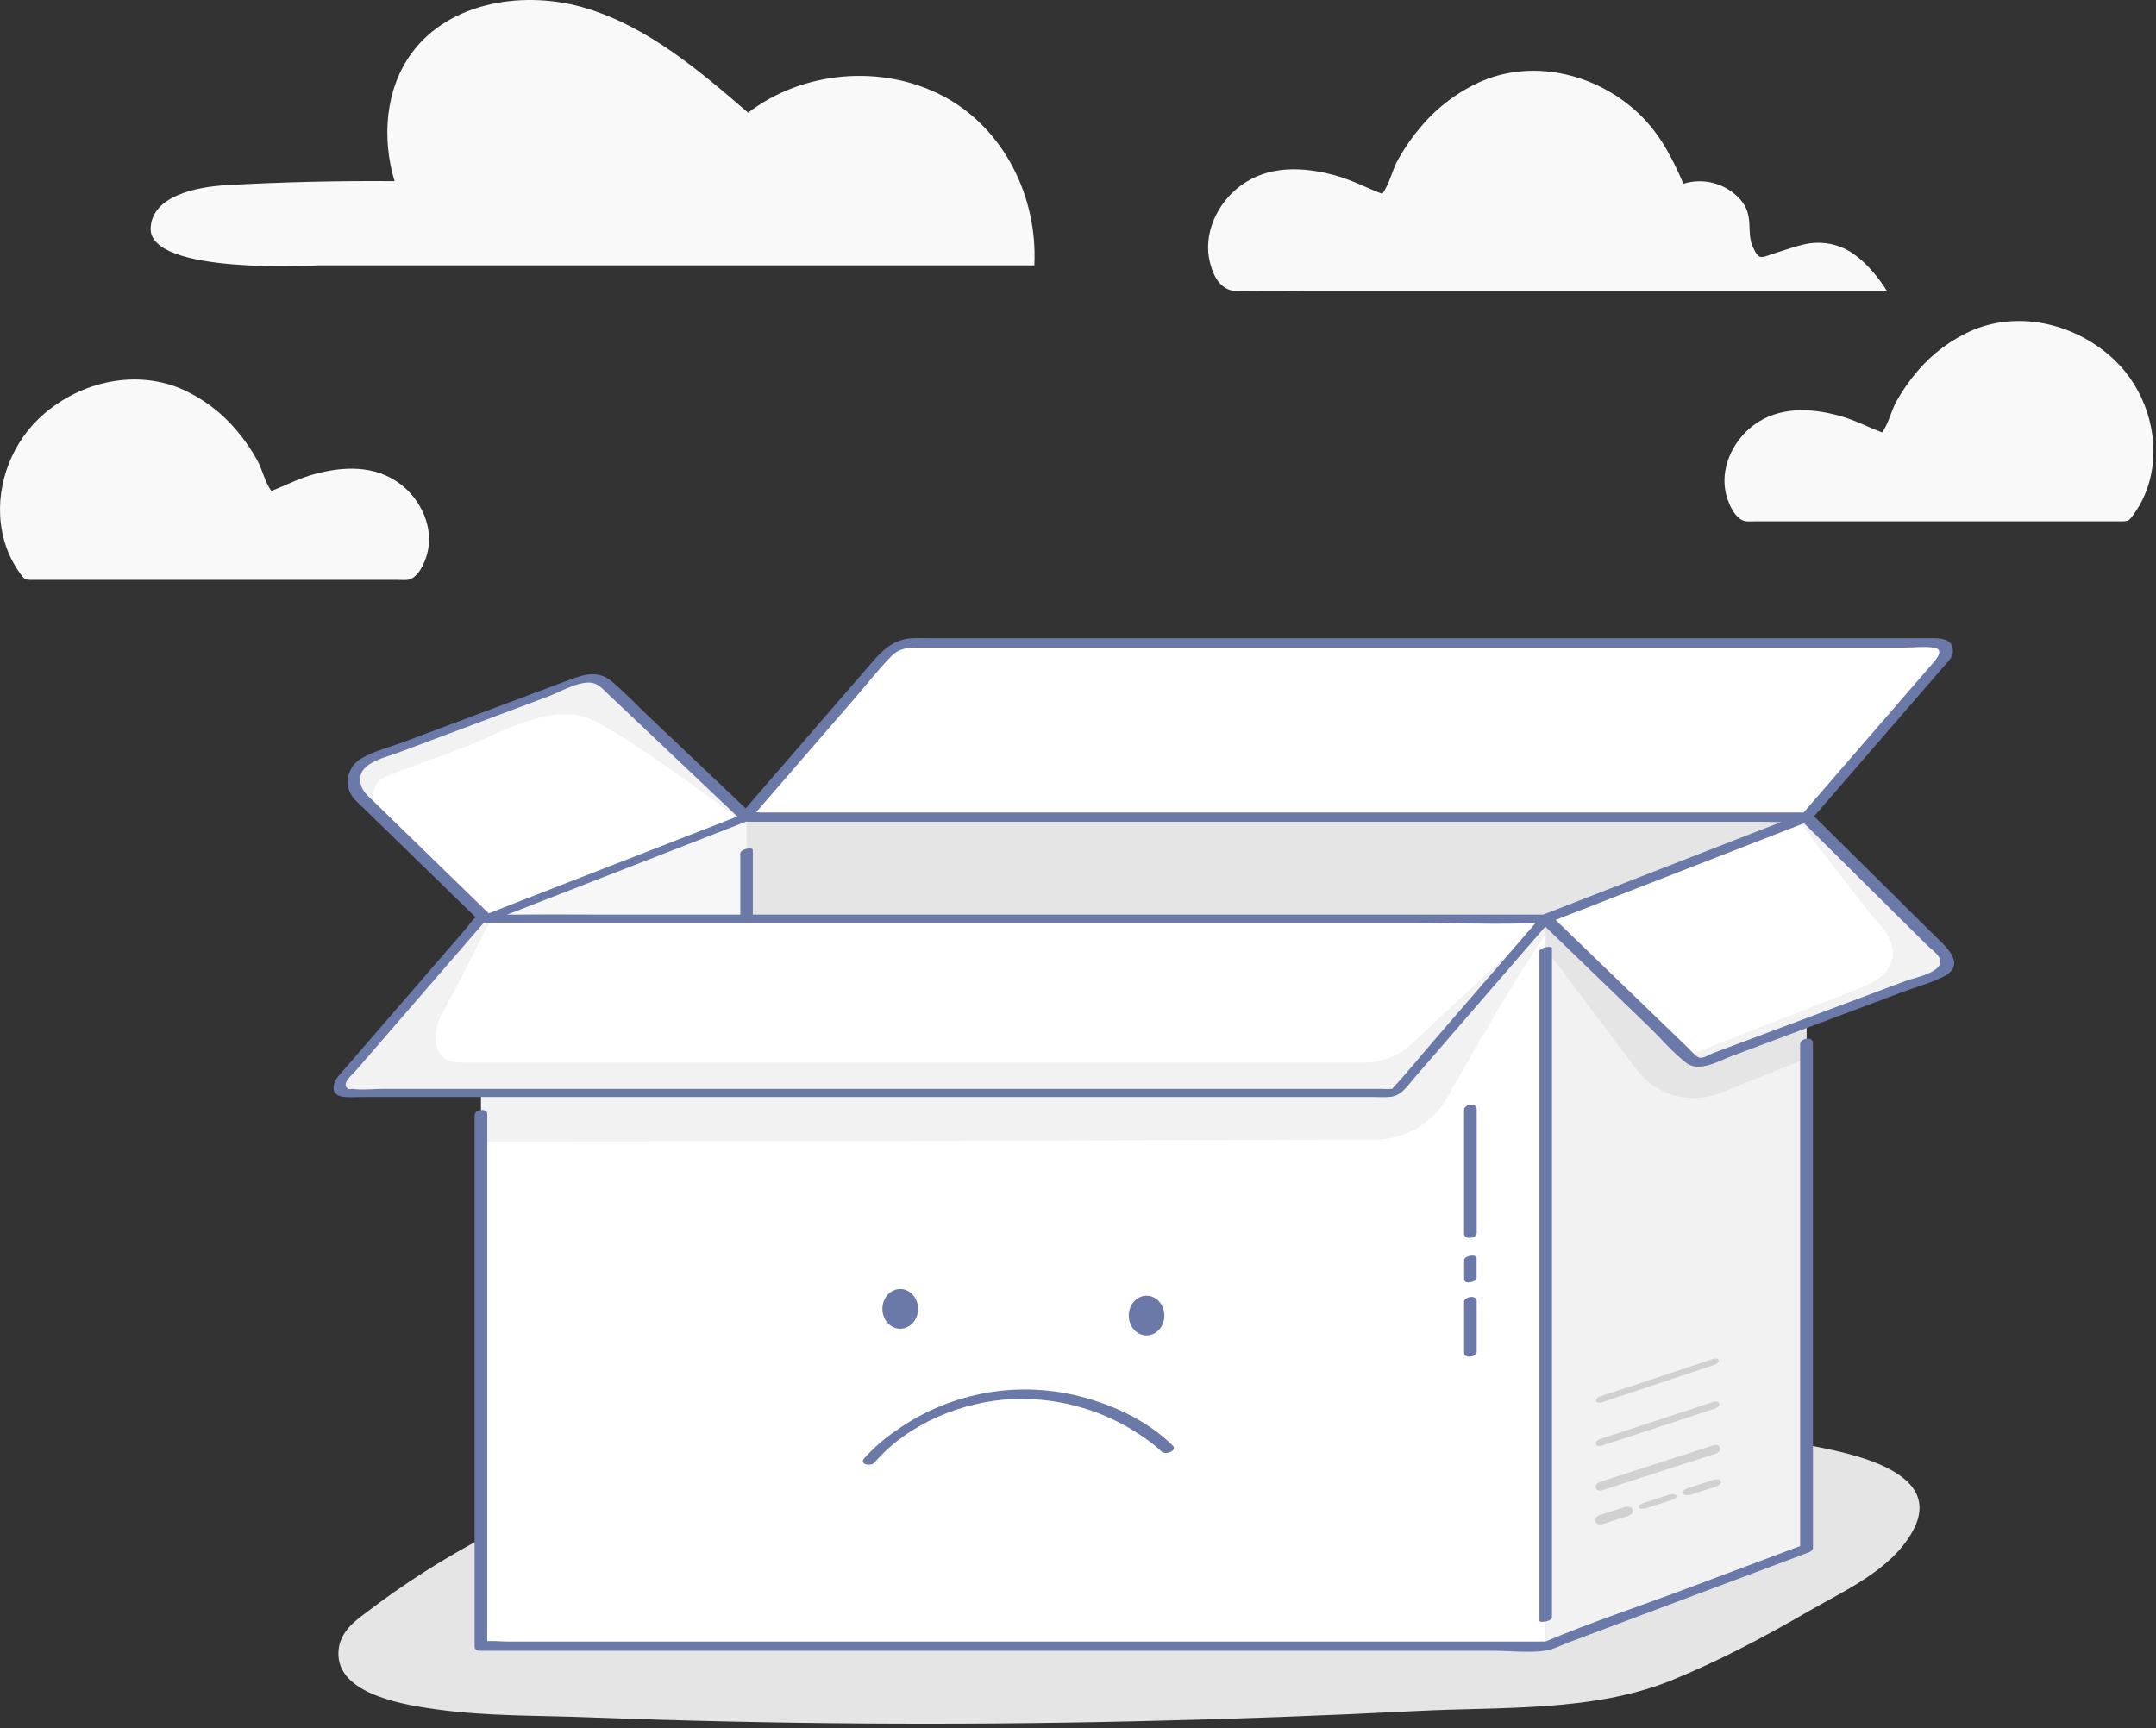 <svg width="247" height="198" viewBox="0 0 247 198" fill="none" xmlns="http://www.w3.org/2000/svg">
<rect x="0" y="0" width="247" height="198" fill="#333333" stroke="none"/>
<g clip-path="url(#clip0_19287_211363)">
<path d="M36.453 30.405H118.497C118.897 22.534 114.989 14.654 108.013 10.991C101.038 7.329 91.96 8.112 85.708 12.91C80.118 8.091 74.308 3.147 67.249 0.976C60.191 -1.195 51.502 0.146 47.145 6.107C44.135 10.226 43.722 15.858 45.205 20.757C38.813 20.706 32.425 20.856 26.041 21.208C22.402 21.407 17.44 22.466 17.259 26.108C16.98 31.55 36.453 30.405 36.453 30.405Z" fill="#F9F9F9"/>
<path d="M211.52 28.584C210.003 27.809 208.258 27.608 206.605 28.017C205.6 28.246 204.63 28.611 203.64 28.907C201.762 29.483 201.599 29.975 200.834 28.341C200.001 26.561 201.024 24.731 199.39 22.872C198.591 21.971 197.548 21.321 196.388 20.998C195.228 20.676 194 20.695 192.851 21.054C191.617 18.145 190.181 15.363 187.83 13.097C183.147 8.595 175.999 6.715 169.89 9.241C167.156 10.413 164.734 12.207 162.817 14.482C161.81 15.657 160.922 16.93 160.168 18.281C159.483 19.506 159.181 21.101 158.359 22.208C156.553 21.528 154.889 20.633 153.021 20.114C149.335 19.097 145.328 18.898 142.101 21.3C139.45 23.269 137.771 26.831 138.628 30.12C139.115 31.986 139.998 33.368 141.891 33.382C144.56 33.421 147.229 33.382 149.919 33.382H216.197C216.197 33.382 214.275 30.049 211.52 28.584Z" fill="#F9F9F9"/>
<path d="M246.471 54.187C247.36 49.605 245.688 44.56 242.292 41.295C238.051 37.223 231.586 35.521 226.058 37.804C223.584 38.866 221.392 40.491 219.658 42.549C218.745 43.613 217.943 44.765 217.261 45.99C216.641 47.096 216.372 48.54 215.621 49.548C213.99 48.935 212.481 48.122 210.778 47.653C207.43 46.722 203.815 46.559 200.905 48.715C198.47 50.524 196.952 53.81 197.797 56.82C198.094 57.888 198.88 59.632 200.078 59.733C200.425 59.762 200.787 59.733 201.137 59.733H243.155C243.864 59.733 243.956 59.599 244.377 59.027C245.43 57.592 246.146 55.937 246.471 54.187Z" fill="#F9F9F9"/>
<path d="M0.236 60.883C-0.653 56.301 1.019 51.257 4.415 47.994C8.656 43.919 15.121 42.22 20.649 44.504C23.123 45.565 25.315 47.19 27.049 49.249C27.962 50.311 28.765 51.462 29.446 52.686C30.066 53.795 30.335 55.237 31.086 56.245C32.717 55.631 34.226 54.819 35.929 54.35C39.265 53.431 42.892 53.25 45.81 55.421C48.245 57.23 49.767 60.519 48.919 63.526C48.622 64.594 47.836 66.337 46.638 66.441C46.291 66.471 45.929 66.441 45.579 66.441H3.552C2.843 66.441 2.751 66.308 2.33 65.735C1.276 64.296 0.561 62.638 0.236 60.883Z" fill="#F9F9F9"/>
<path d="M41.577 185.051C40.047 186.184 38.668 187.545 38.774 189.716C39.003 194.334 46.927 195.44 50.169 195.882C55.91 196.665 61.661 196.546 67.429 196.772C88.387 197.562 109.351 197.712 130.323 197.219C141.089 196.978 151.849 196.583 162.605 196.033C172.054 195.561 182.576 196.166 191.527 192.519C196.897 190.33 202.058 187.604 207.091 184.68C211.26 182.257 216.667 179.935 219.14 175.418C223.47 167.479 208.289 165.91 204.113 165.038C187.689 161.607 170.752 160.996 154.046 160.486C137.046 159.967 119.996 160.287 103.068 162.076C81.846 164.318 59.152 171.498 41.817 184.876L41.577 185.051Z" fill="#E5E5E5"/>
<path d="M206.957 93.63H85.351V176.99H206.957V93.63Z" fill="#E5E5E5"/>
<path d="M206.957 93.636H85.363L101.458 75.032C101.826 74.606 102.281 74.264 102.793 74.03C103.305 73.795 103.861 73.672 104.423 73.671H221.996C222.192 73.671 222.383 73.727 222.547 73.833C222.712 73.938 222.842 74.089 222.924 74.267C223.005 74.445 223.033 74.642 223.006 74.835C222.978 75.029 222.895 75.21 222.767 75.358L206.957 93.636Z" fill="white"/>
<path d="M207.017 93.099H87.264C86.819 93.099 86.048 92.945 85.624 93.099C85.553 93.108 85.481 93.108 85.41 93.099L85.95 93.849C89.905 89.276 93.859 84.704 97.813 80.133C99.219 78.511 100.556 76.793 102.057 75.248C103.143 74.118 104.32 74.198 105.681 74.198H218.26C219.301 74.198 220.475 74.047 221.507 74.198C222.99 74.418 221.617 75.77 221.051 76.429L207.473 92.12L206.355 93.413C205.762 94.098 207.124 94.35 207.559 93.849L219.775 79.727L222.593 76.464C223.061 75.924 223.779 75.308 223.735 74.531C223.657 73.048 222.148 73.125 221.065 73.125H107.212C106.343 73.125 105.468 73.095 104.602 73.125C102.407 73.202 101.158 74.439 99.842 75.96L85.959 92.008L84.749 93.407C84.37 93.846 84.883 94.158 85.289 94.158H201.928C203.493 94.158 205.122 94.291 206.673 94.158C206.744 94.158 206.818 94.158 206.886 94.158C207.72 94.164 207.99 93.099 207.017 93.099Z" fill="#6A79A8"/>
<path d="M85.532 93.63L55.658 105.261V188.619L85.532 177.42V93.63Z" fill="#F7F7F7"/>
<path d="M85.277 93.443L59.128 103.618L55.4 105.072C54.457 105.439 55.341 105.665 55.91 105.451L82.056 95.273L85.784 93.82C86.73 93.455 85.846 93.227 85.277 93.443Z" fill="#6A79A8"/>
<path d="M86.247 177.227V97.405C86.247 97.014 84.814 97.266 84.814 97.788V177.613C84.814 178.001 86.247 177.749 86.247 177.227Z" fill="#6A79A8"/>
<path d="M85.529 93.636L55.655 105.261L41.337 91.323C41.022 91.016 40.789 90.634 40.661 90.213C40.532 89.792 40.512 89.346 40.602 88.915C40.693 88.484 40.89 88.083 41.177 87.749C41.463 87.415 41.83 87.159 42.241 87.004L66.729 77.811C67.188 77.638 67.686 77.598 68.166 77.695C68.647 77.792 69.09 78.022 69.446 78.359L85.529 93.636Z" fill="#F2F2F2"/>
<path d="M84.758 93.932L55.655 105.261L43.496 93.191C43.18 92.884 42.947 92.502 42.818 92.081C42.689 91.66 42.669 91.213 42.759 90.781C42.849 90.35 43.047 89.949 43.334 89.615C43.621 89.281 43.988 89.024 44.4 88.87L52.87 85.729C57.008 84.193 62.014 81.04 66.581 82.016C69.855 82.716 84.417 93.618 84.758 93.932Z" fill="white"/>
<path d="M85.227 93.262L59.081 103.44L55.353 104.905L56.317 104.974L45.344 94.297L42.787 91.806C42.215 91.251 41.559 90.726 41.343 89.923C40.687 87.482 43.905 86.883 45.533 86.272L62.945 79.747C64.28 79.246 66.801 77.71 68.251 78.371C68.844 78.638 69.304 79.187 69.772 79.629L72.281 82.001L84.871 93.932C85.295 94.333 86.65 93.766 86.19 93.339L74.328 82.096C72.925 80.765 71.575 79.326 70.096 78.081C68.269 76.541 66.374 77.487 64.461 78.187L46.115 85.065C44.593 85.634 42.829 86.058 41.42 86.883C39.768 87.85 39.282 89.994 40.53 91.489C40.944 91.94 41.38 92.369 41.838 92.776L54.976 105.57C55.234 105.822 55.632 105.757 55.94 105.638L82.086 95.46L85.814 94.01C86.754 93.636 85.932 92.989 85.227 93.262Z" fill="#6A79A8"/>
<path d="M177.084 105.261H55.101V188.622H177.084V105.261Z" fill="#F2F2F2"/>
<path d="M177.09 106.981C173.178 112.815 168.667 120.659 165.868 125.665C165.035 127.155 163.821 128.396 162.35 129.261C160.879 130.126 159.205 130.584 157.498 130.589L55.104 130.814V188.619H177.09V106.981Z" fill="white"/>
<path d="M206.958 93.63L177.084 105.261V188.619L206.958 177.42V93.63Z" fill="#E5E5E5"/>
<path d="M206.958 121.267L197.037 125.247C195.377 125.912 193.545 126.01 191.823 125.527C190.102 125.045 188.587 124.008 187.514 122.578L177.09 108.713V188.619L206.964 177.42L206.958 121.267Z" fill="#F2F2F2"/>
<path d="M176.366 109.013V185.701C176.366 185.997 177.799 185.781 177.799 185.318V108.631C177.799 108.334 176.366 108.55 176.366 109.013Z" fill="#6A79A8"/>
<path d="M54.804 105.611H170.897C172.819 105.611 174.848 105.801 176.76 105.611C177.831 105.505 178.943 104.873 179.931 104.487L188.608 101.109L206.106 94.288L207.23 93.852C208.167 93.484 207.298 93.152 206.696 93.387L193.271 98.615C187.932 100.691 182.443 102.542 177.211 104.864C176.502 105.181 177.276 104.882 177.306 104.899C177.182 104.825 176.793 104.899 176.651 104.899H78.308C70.795 104.899 63.245 104.677 55.733 104.899H55.392C54.926 104.899 53.849 105.599 54.798 105.599L54.804 105.611Z" fill="#6A79A8"/>
<path d="M206.231 119.592V177.474L206.64 176.993L193.084 182.076C187.766 184.069 182.318 185.869 177.089 188.07C176.473 188.334 177.244 188.117 177.048 188.091C176.819 188.077 176.589 188.077 176.36 188.091H58.093C57.28 188.091 56.299 187.94 55.501 188.091C55.388 188.101 55.273 188.101 55.16 188.091L55.824 188.565V127.661C55.824 126.908 54.374 127.119 54.374 127.768V188.672C54.374 189.046 54.718 189.147 55.035 189.147H170.995C172.923 189.147 175.061 189.408 176.977 189.147C177.967 189.01 179.005 188.444 179.942 188.097L188.516 184.882L206.153 178.271L207.289 177.844C207.461 177.782 207.699 177.568 207.699 177.367V119.485C207.699 118.732 206.245 118.942 206.245 119.592H206.231Z" fill="#6A79A8"/>
<path d="M177.09 105.261H55.098L39.015 123.856C38.911 123.977 38.844 124.125 38.821 124.282C38.799 124.44 38.822 124.6 38.888 124.745C38.955 124.889 39.061 125.012 39.195 125.098C39.329 125.184 39.484 125.23 39.644 125.23H159.432C159.552 125.229 159.67 125.202 159.779 125.15C159.887 125.099 159.984 125.025 160.061 124.933L177.09 105.261Z" fill="#F2F2F2"/>
<path d="M177.09 105.261H56.302C54.446 108.853 52.66 112.492 50.697 116.027C49.49 118.198 49.259 121.745 52.773 121.745H156.365C158.336 121.743 160.233 120.995 161.674 119.651L177.09 105.261Z" fill="white"/>
<path d="M177.345 104.796H56.145C55.552 104.796 54.985 104.727 54.493 105.119C54.001 105.51 53.674 106.062 53.307 106.495L50.795 109.396L38.849 123.21C37.998 124.194 37.784 125.568 39.51 125.695C40.172 125.743 40.856 125.695 41.518 125.695H157.365C157.958 125.695 158.551 125.731 159.12 125.695C160.529 125.606 161.17 124.509 162.018 123.524L174.563 109.019L177.683 105.424C178.255 104.763 176.879 104.668 176.497 105.095C172.528 109.686 168.559 114.275 164.589 118.862C162.922 120.79 161.309 122.792 159.574 124.66C159.346 124.906 159.918 124.702 159.45 124.767C159.103 124.791 158.755 124.791 158.409 124.767H43.745C42.675 124.767 41.473 124.921 40.412 124.767C40.29 124.749 40.017 124.829 39.91 124.767C38.982 124.224 40.388 123.112 40.705 122.744L54.475 106.824L55.685 105.424L54.837 105.721H161.754C166.677 105.721 171.689 105.994 176.606 105.721H176.82C177.434 105.724 178.312 104.796 177.345 104.796Z" fill="#6A79A8"/>
<path d="M206.958 93.636L177.09 105.261L193.766 121.377C193.943 121.55 194.165 121.67 194.407 121.722C194.649 121.775 194.901 121.758 195.133 121.674L222.323 111.48C222.528 111.404 222.711 111.276 222.854 111.11C222.998 110.944 223.097 110.745 223.143 110.53C223.189 110.316 223.18 110.093 223.118 109.883C223.056 109.673 222.941 109.482 222.786 109.327L206.958 93.636Z" fill="#F2F2F2"/>
<path d="M205.985 94.01L177.446 105.404L192.449 120.562C192.606 120.722 192.806 120.833 193.025 120.88C193.243 120.927 193.471 120.91 193.68 120.828L204.935 116.418L211.756 113.749C213.98 112.877 217.094 111.822 216.822 108.82C216.7 107.456 215.769 106.353 214.87 105.392C213.847 104.312 206.483 94.526 205.985 94.01Z" fill="white"/>
<path d="M206.634 93.182L180.485 103.36L176.757 104.814C176.669 104.838 176.588 104.885 176.524 104.951C176.46 105.016 176.414 105.097 176.391 105.186C176.369 105.275 176.37 105.369 176.395 105.457C176.421 105.545 176.469 105.625 176.535 105.688L188.858 117.596C190.272 118.963 191.642 120.606 193.211 121.801C194.667 122.913 196.915 121.561 198.386 121.009L217.916 113.687C219.461 113.094 221.178 112.655 222.643 111.908C225.487 110.481 222.714 108.272 221.457 107.02L207.61 93.31C207.129 92.832 205.78 93.434 206.302 93.953L217.773 105.324L220.813 108.337C221.205 108.725 221.819 109.149 222.112 109.624C223.153 111.311 219.422 111.997 218.402 112.367L199.629 119.399L196.301 120.648C195.931 120.787 195.225 121.226 194.819 121.205C194.338 121.178 193.775 120.443 193.463 120.14L190.856 117.623L177.623 104.834C177.546 105.131 177.472 105.427 177.398 105.724L203.544 95.546L207.272 94.096C208.191 93.725 207.39 92.888 206.634 93.182Z" fill="#6A79A8"/>
<path d="M167.727 127.178V141.342C167.727 142.113 169.18 141.935 169.18 141.244V127.083C169.18 126.309 167.727 126.49 167.727 127.178Z" fill="#6A79A8"/>
<path d="M167.736 144.373V146.606C167.736 147.2 169.168 146.903 169.168 146.429V144.195C169.168 143.602 167.736 143.899 167.736 144.373Z" fill="#6A79A8"/>
<path d="M167.73 149.181V154.996C167.73 155.726 169.177 155.495 169.177 154.878V149.059C169.177 148.332 167.73 148.561 167.73 149.181Z" fill="#6A79A8"/>
<path d="M183.591 170.744L196.524 166.569C197.384 166.29 197.144 165.326 196.266 165.608L183.335 169.787C182.475 170.062 182.716 171.026 183.591 170.744Z" fill="#D1D1D1"/>
<path d="M183.564 165.623L196.435 161.408C197.275 161.136 197.094 160.367 196.234 160.649L183.362 164.863C182.523 165.139 182.704 165.904 183.564 165.623Z" fill="#D1D1D1"/>
<path d="M183.552 160.661L196.367 156.399C197.194 156.126 197.04 155.45 196.189 155.732L183.377 159.985C182.55 160.258 182.704 160.934 183.555 160.649L183.552 160.661Z" fill="#D1D1D1"/>
<path d="M183.614 174.632L186.467 173.719C186.764 173.624 187.141 173.363 187.043 172.998C186.945 172.633 186.479 172.568 186.186 172.663L183.318 173.577C183.021 173.672 182.648 173.932 182.743 174.294C182.837 174.656 183.309 174.724 183.603 174.632H183.614Z" fill="#D1D1D1"/>
<path d="M188.561 172.82L191.444 171.901C191.627 171.842 192.149 171.673 192.072 171.388C191.995 171.103 191.441 171.204 191.272 171.257L188.389 172.177C188.205 172.236 187.683 172.405 187.76 172.69C187.837 172.975 188.392 172.874 188.561 172.82Z" fill="#D1D1D1"/>
<path d="M193.638 171.278L196.545 170.35C196.77 170.279 197.242 170.083 197.156 169.757C197.07 169.431 196.562 169.487 196.334 169.555L193.428 170.483C193.205 170.558 192.734 170.75 192.817 171.077C192.9 171.403 193.425 171.346 193.638 171.278Z" fill="#D1D1D1"/>
<path d="M100.21 167.559C104.023 163.111 110.32 160.548 116.049 160.308C120.423 160.136 124.764 161.136 128.621 163.206C130.104 164 132.094 165.344 133.07 166.308C133.544 166.785 134.897 166.186 134.378 165.667C131.338 162.621 126.963 160.694 122.811 159.786C119.362 159.04 115.795 159.017 112.336 159.72C108.878 160.423 105.603 161.836 102.719 163.87C101.351 164.792 100.102 165.879 98.999 167.105C98.406 167.796 99.765 168.075 100.207 167.559H100.21Z" fill="#6A79A8"/>
<path d="M105.118 149.412C105.394 150.628 104.735 151.865 103.635 152.176C102.535 152.487 101.434 151.749 101.156 150.53C100.877 149.311 101.538 148.077 102.638 147.766C103.739 147.455 104.839 148.205 105.118 149.412Z" fill="#6A79A8"/>
<path d="M131.355 153.015C132.481 153.015 133.393 151.997 133.393 150.741C133.393 149.484 132.481 148.466 131.355 148.466C130.23 148.466 129.318 149.484 129.318 150.741C129.318 151.997 130.23 153.015 131.355 153.015Z" fill="#6A79A8"/>
</g>
<defs>
<clipPath id="clip0_19287_211363">
<rect width="247" height="198" fill="white"/>
</clipPath>
</defs>
</svg>
